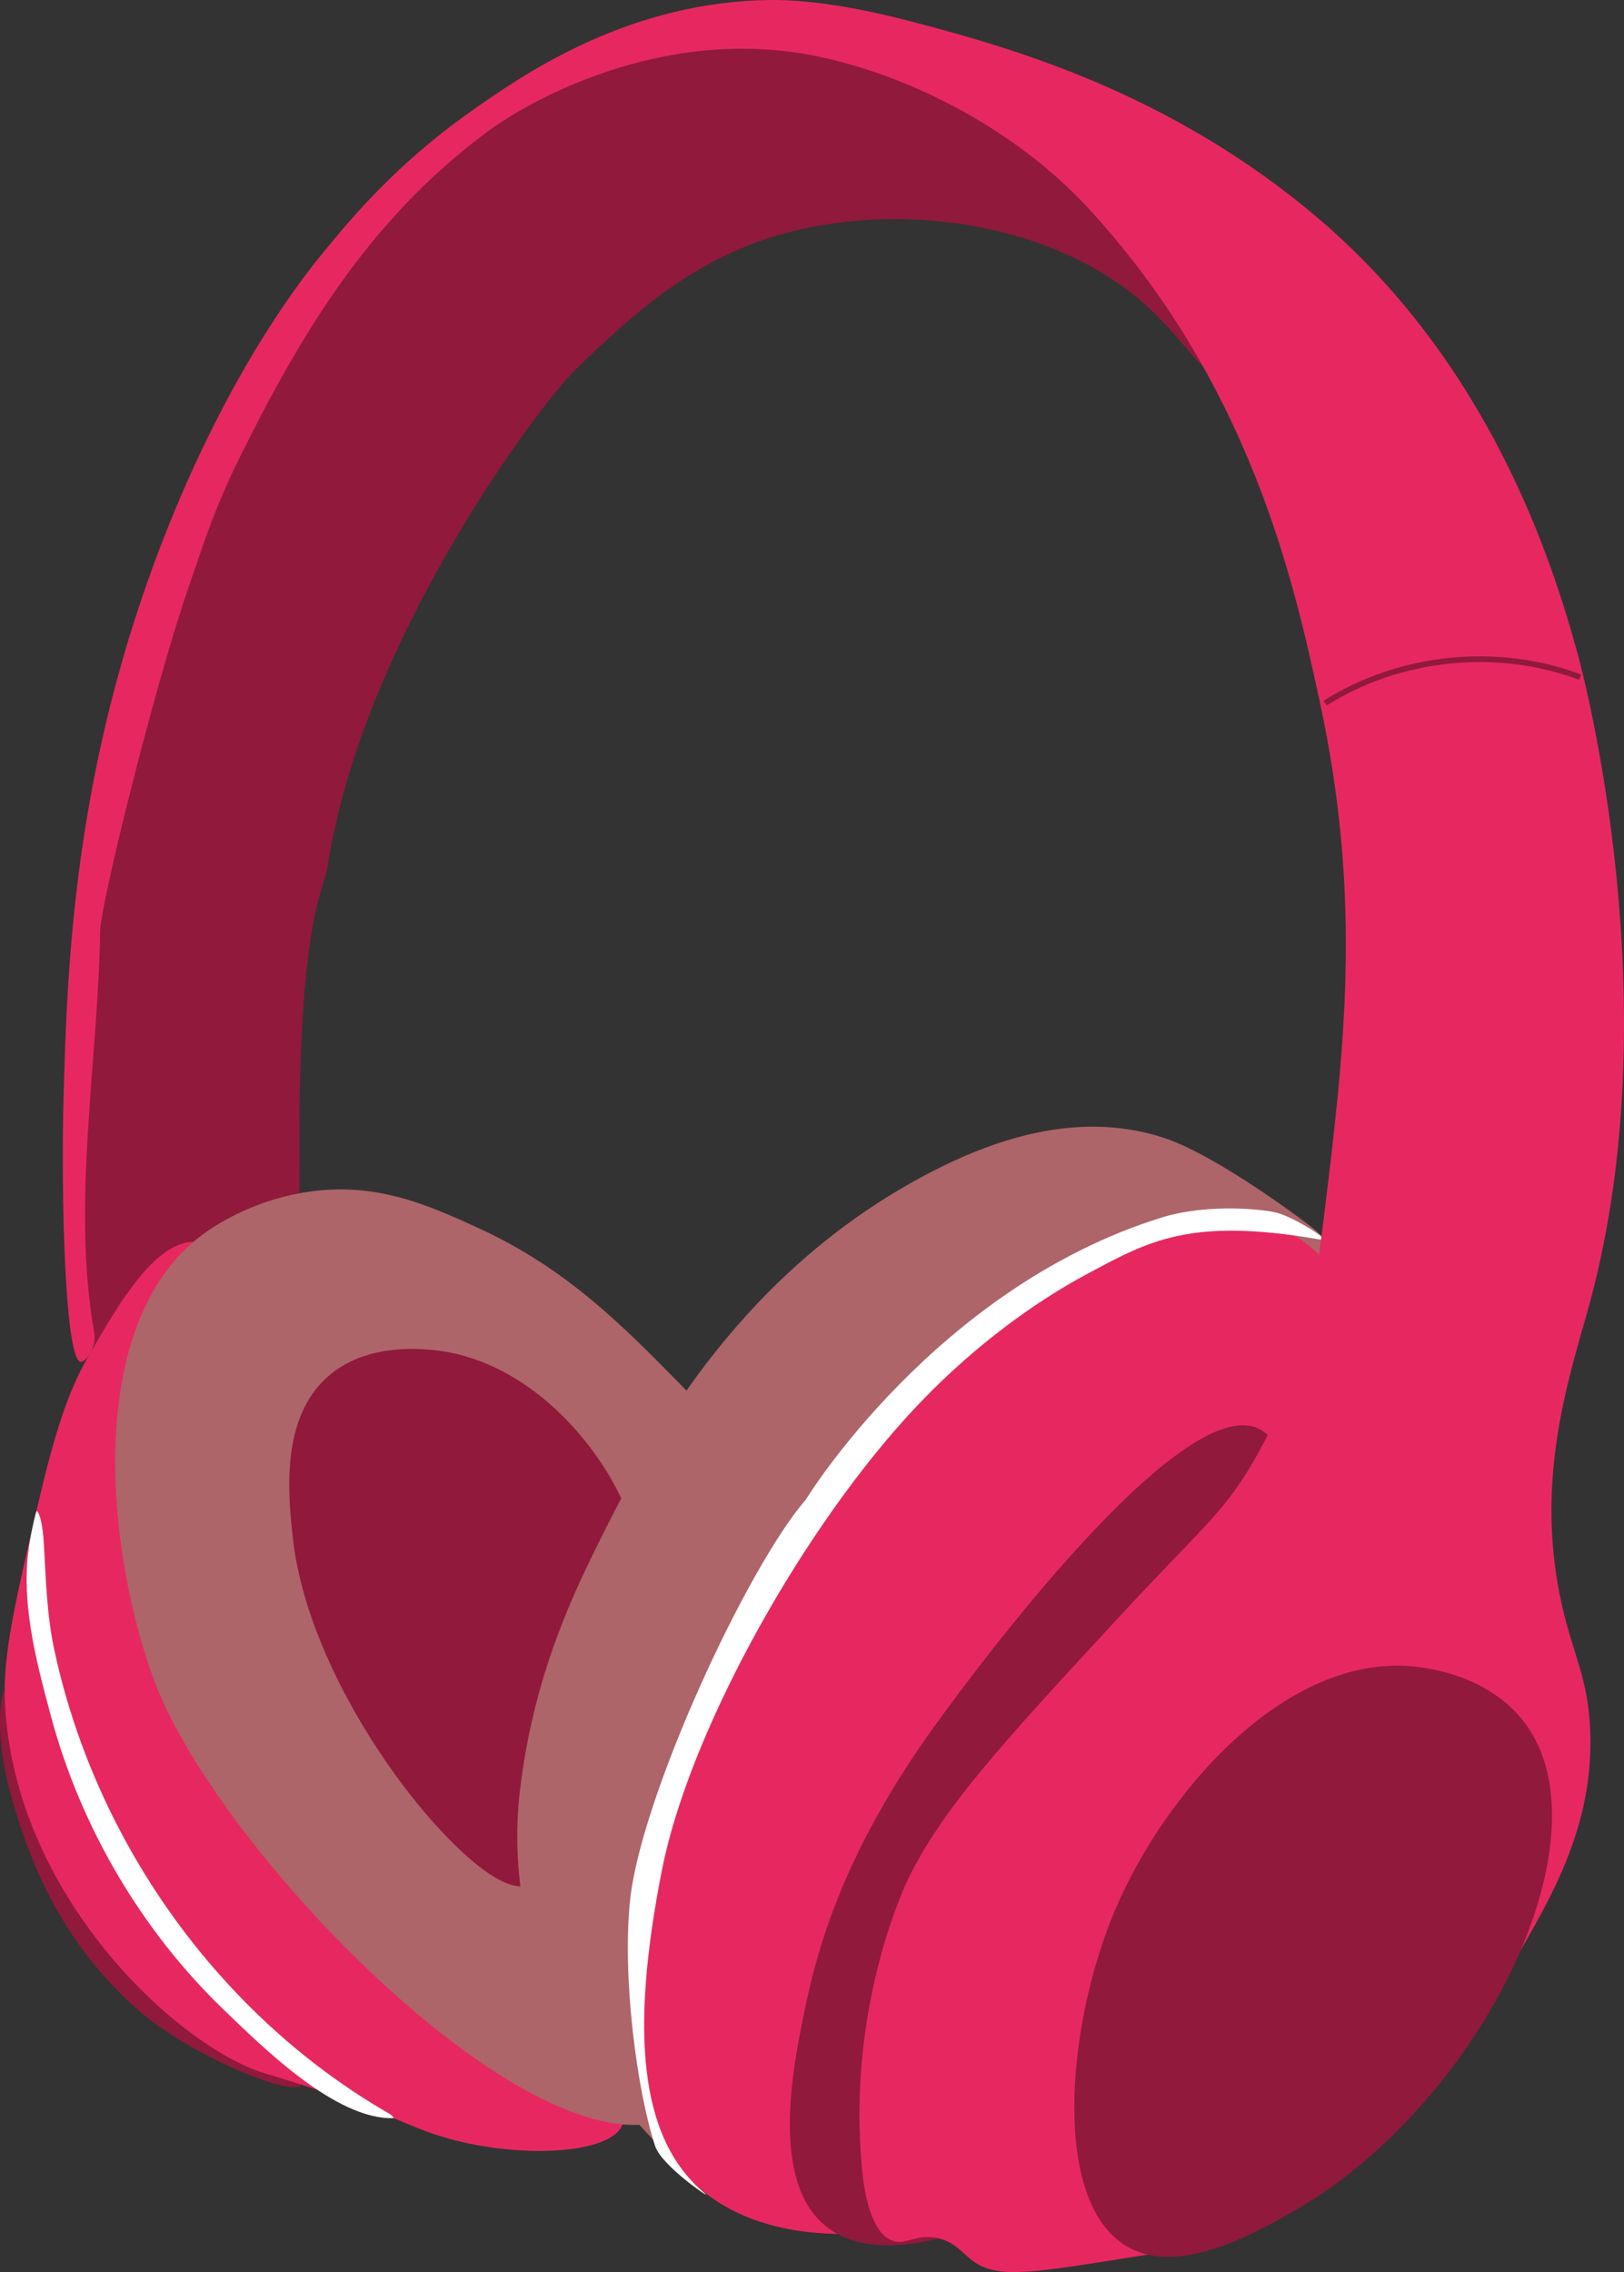 <?xml version="1.0" encoding="UTF-8"?>
<svg id="Layer_2" data-name="Layer 2" xmlns="http://www.w3.org/2000/svg" viewBox="0 0 569.91 796.98">
  <rect x="0" y="0" width="569.91" height="796.98" fill="#333333" stroke="none"/>
  <defs>
    <style>
      .cls-1 {
        fill: #fff;
      }

      .cls-2 {
        fill: #e72860;
      }

      .cls-3 {
        fill: none;
        stroke: #91193c;
        stroke-miterlimit: 10;
        stroke-width: 2px;
      }

      .cls-4 {
        fill: #ad6569;
      }

      .cls-5 {
        fill: #91193c;
      }
    </style>
  </defs>
  <g id="høretelefoner">
    <path class="cls-5" d="m1.65,592.85c-1.62,2.18-3.55,16.44,2.29,37.21,6.93,24.62,18.05,51.34,43.87,74.41,18.94,16.93,56.08,31.65,57.9,26.74,7.61-20.56-94.14-151.69-104.06-138.35Z"/>
    <path class="cls-5" d="m105.18,417.22c-1.31-93.77,8.47-104.42,9.84-113.45,11.8-78.04,73.6-161.49,87.87-175.09,20-19.06,42.59-40.59,79.35-48.53,40.49-8.74,91.24-.43,121.97,28.85,9.01,8.58,16.91,19.53,17.65,18.96,1.13-.87-15.43-27.77-34.96-49.39-19.69-21.79-53.29-58.99-105.97-66.63C206.9,1.23,150.27,56.85,141.9,65.07c-3.8,3.74-12.76,12.88-27.12,34.14-40.32,59.69-57.88,118.2-66,149.48-28.96,111.57-27.2,221.26-15.93,223.08,2.01.32,2.46-3.09,13.3-15.21,5.97-6.67,17.37-19.26,32.13-28.2,14.01-8.49,27-3.1,26.89-11.15Z"/>
    <path class="cls-2" d="m67.94,435.57c-13.87.28-26.44,22.02-36.74,39.85-5.43,9.39-10.48,20.87-17.26,49.7-8.62,36.65-12.93,54.98-12.22,71.63,2.9,67.79,60.28,120.92,91.06,130.49,2.11.66,8.26,2.4,17.77,5.55,26.41,8.75,32.62,13.05,44.42,16.66,26.03,7.95,59.5,6.49,63.51-4.26,2.86-7.67-9.74-18.78-13.57-22.37-64.92-60.88-91.8-288.17-136.99-287.24Z"/>
    <path class="cls-1" d="m12.82,530.03c1.07.49,2.18,4.59,2.57,11.46.7,12.46,1.04,24.99,3.66,37.24,4.77,22.23,12.7,43.77,23.31,63.87,21.22,40.19,53.3,74.82,92.57,97.87,1.36.8,2.49,1.22,3.27,2.52-20.29.77-46.3-25.14-59.81-38.15-28.72-27.66-50.03-63.86-60.47-102.72-5.41-20.11-11.08-41.32-7.4-61.82,1.38-7.7,2.3-10.27,2.3-10.27Z"/>
    <path class="cls-4" d="m67.94,435.57c-37.86,32.35-30.57,108.16-14.02,153.4,20.29,55.47,116.91,157.62,169.66,156.39,64.74-1.51,105.41-106.66,85.76-160.84-8.69-23.97-37.86-61.11-42.2-66.63-11.48-14.61-21.66-25.43-27.76-31.65-20.62-21.03-40.53-41.33-71.63-55.53-16.98-7.75-35.15-16.04-58.86-12.77-17.3,2.39-32.3,10.22-40.96,17.62Z"/>
    <path class="cls-5" d="m115,482.92c-16.52,14.62-13.95,41.05-12.22,56.64,5.99,53.87,56.51,115.95,76.63,121.6,31.76,8.92,63.65-81.3,38.93-134.9-10.76-23.32-35.75-50.2-67.25-52.78-5.39-.44-23.27-1.91-36.09,9.44Z"/>
    <path class="cls-4" d="m459.9,430.14c-9.52-7.3-35.43-25.79-51.63-31.07-31.91-10.4-63.62,2.2-86,14.43-65.25,35.63-95.89,95.02-111.08,125.41-9.76,19.54-23.8,48.25-28.67,88.68-3.34,27.71,1.06,63.49,24.4,97.35,2.42,3.51,23.73,28.54,37.47,40.73,70.4,62.4,298.88-271.64,215.49-335.52Z"/>
    <path class="cls-2" d="m451.35,431.77c-28.87-14.71-71.91,6.39-102.27,30.36-64.65,51.04-94.61,109.3-103.87,134.23-7.39,19.9-47.95,129.07,0,170.98,26.16,22.86,66.67,15.23,71.26,14.31,128.69-26.06,219.57-306.73,134.88-349.88Z"/>
    <path class="cls-1" d="m463.59,434.86c-45.92-8.04-60.38.42-81.95,11.94-17.72,9.46-41.89,26.12-64.84,51.79-37.96,42.45-75.3,110.51-84.54,157.53-11.04,56.16-8.1,93.94,14.95,113.12,4.15,3.45-14.9-9.15-17.3-16.44-6.33-19.18-11.65-59.13-8.79-86.29,3.81-36.25,40.88-116.46,61.65-140.47,0,0,45.43-74.31,124.93-98.97,16.32-5.06,36.18-2.86,40.56-1.62,6.41,1.81,19.5,10.13,15.33,9.4Z"/>
    <path class="cls-5" d="m441.82,501.21c-27.4-13.6-101.54,87.43-111.42,100.9-24.18,32.95-39.81,64.39-47.38,100.02-4.5,21.17-13.36,62.9,7.02,78.96,15.45,12.18,40.57,3.98,47.38,1.75,95.83-31.28,141.64-263.14,104.41-281.63Z"/>
    <path class="cls-2" d="m33.05,467.41c-7.98-45.18,1.4-95.31,2.1-140.86.14-9.4,18.9-85.17,30.65-119.44,5.79-16.88,9.55-29.03,18.65-47.33,20.78-41.79,44.75-82.73,87.08-113.95,12.52-9.24,60.28-37.58,115.64-26,33.65,7.04,69.84,26.45,94.05,52.48,57.74,62.07,73.07,132.92,81.86,173.54,15.2,70.24,8.72,122.7,1.09,184.45-3.93,31.79-9.34,56.41-24.01,81.86-10.88,18.87-18.5,23.71-48.02,55.66-40.32,43.64-60.47,65.46-73.13,90.59,0,0-22.4,44.5-16.37,103.69.44,4.34,2.48,21.56,10.91,24.01,4.6,1.34,8.19-2.56,15.28-1.09,5.95,1.23,8.79,5.08,12.01,7.64,7.42,5.91,17.19,5.24,43.66,1.09,25.36-3.98,38.04-5.97,43.66-7.64,54.93-16.35,88.98-74.06,102.6-97.14,14.36-24.34,28.57-49.14,27.29-81.86-.72-18.36-5.81-26.17-9.82-43.66-10.35-45.1,3.11-82.07,9.82-106.96,28.06-104.1-2.14-218.87-4.37-227.02-9.41-34.43-31.55-102.38-91.36-153.13-51.94-44.07-107.78-59.63-141.12-68.44C290.98-.08,275.1-.3,265.45.13c-47.25,2.1-81.88,25.98-100.61,39.24-25.98,18.39-41.67,37.29-51.66,49.49-6.63,8.1-32.8,40.88-56.02,100.61-31.01,79.78-33.52,147.86-34.81,193.61-1.08,38.46.61,94.29,5.98,94.63,1.61.1,5.71-4.7,4.72-10.29Z"/>
    <path class="cls-3" d="m554.52,237.53c-29.1-10.93-63.22-7.46-89.52,9.11"/>
    <path class="cls-5" d="m499.66,585.03c4.66.74,25.12,4.01,36.62,20.98,28.2,41.62-18.61,134.4-84.09,170.65-13.82,7.65-39.31,21.77-56.96,11.19-26.12-15.65-21.11-77.04-4.07-117.5,17.77-42.17,61.76-92.79,108.5-85.33Z"/>
  </g>
</svg>